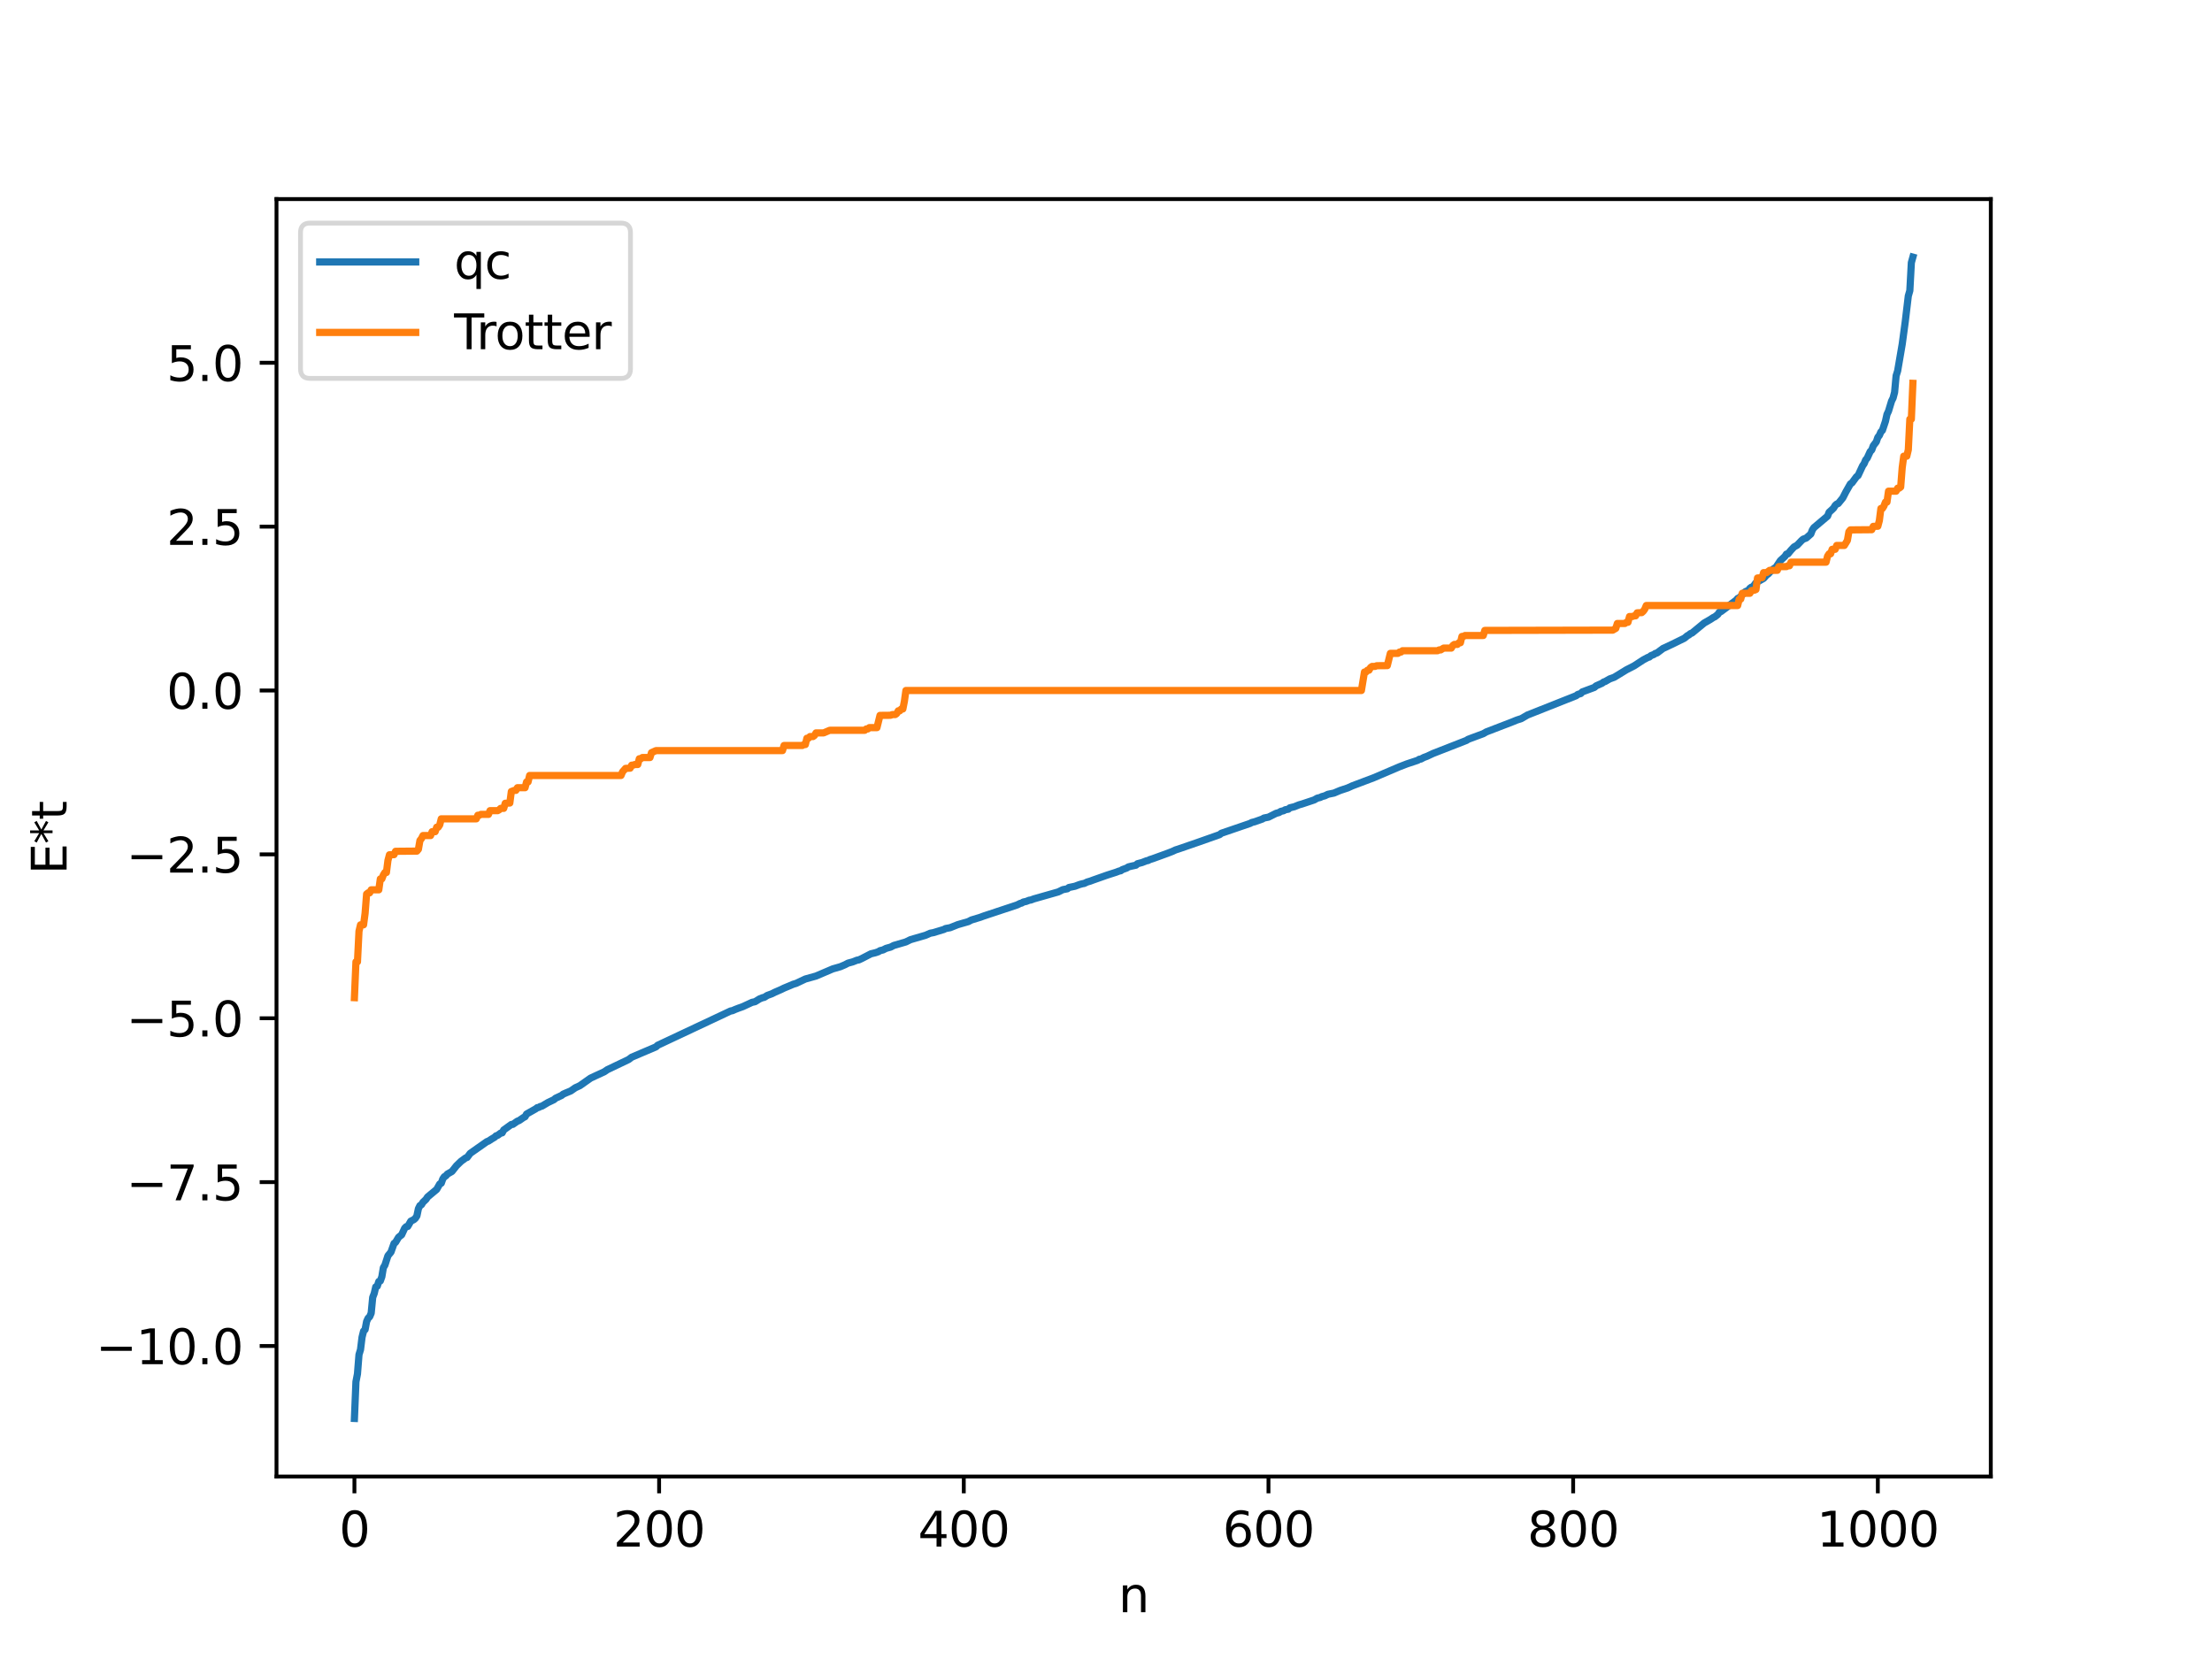 <?xml version="1.0" encoding="utf-8" standalone="no"?>
<!DOCTYPE svg PUBLIC "-//W3C//DTD SVG 1.1//EN"
  "http://www.w3.org/Graphics/SVG/1.1/DTD/svg11.dtd">
<svg xmlns:xlink="http://www.w3.org/1999/xlink" width="460.8pt" height="345.6pt" viewBox="0 0 460.8 345.6" xmlns="http://www.w3.org/2000/svg" version="1.1">
 <defs>
  <style type="text/css">*{stroke-linejoin: round; stroke-linecap: butt}</style>
 </defs>
 <g id="figure_1">
  <g id="patch_1">
   <path d="M 0 345.6 
L 460.8 345.6 
L 460.8 0 
L 0 0 
z
" style="fill: #ffffff"/>
  </g>
  <g id="axes_1">
   <g id="patch_2">
    <path d="M 57.6 307.584 
L 414.72 307.584 
L 414.72 41.472 
L 57.6 41.472 
z
" style="fill: #ffffff"/>
   </g>
   <g id="matplotlib.axis_1">
    <g id="xtick_1">
     <g id="line2d_1">
      <defs>
       <path id="m8cd5511cb6" d="M 0 0 
L 0 3.5 
" style="stroke: #000000; stroke-width: 0.8"/>
      </defs>
      <g>
       <use xlink:href="#m8cd5511cb6" x="73.833" y="307.584" style="stroke: #000000; stroke-width: 0.8"/>
      </g>
     </g>
     <g id="text_1">
      <!-- 0 -->
      <g transform="translate(70.651 322.182) scale(0.1 -0.1)">
       <defs>
        <path id="DejaVuSans-30" d="M 2034 4250 
Q 1547 4250 1301 3770 
Q 1056 3291 1056 2328 
Q 1056 1369 1301 889 
Q 1547 409 2034 409 
Q 2525 409 2770 889 
Q 3016 1369 3016 2328 
Q 3016 3291 2770 3770 
Q 2525 4250 2034 4250 
z
M 2034 4750 
Q 2819 4750 3233 4129 
Q 3647 3509 3647 2328 
Q 3647 1150 3233 529 
Q 2819 -91 2034 -91 
Q 1250 -91 836 529 
Q 422 1150 422 2328 
Q 422 3509 836 4129 
Q 1250 4750 2034 4750 
z
" transform="scale(0.016)"/>
       </defs>
       <use xlink:href="#DejaVuSans-30"/>
      </g>
     </g>
    </g>
    <g id="xtick_2">
     <g id="line2d_2">
      <g>
       <use xlink:href="#m8cd5511cb6" x="137.304" y="307.584" style="stroke: #000000; stroke-width: 0.8"/>
      </g>
     </g>
     <g id="text_2">
      <!-- 200 -->
      <g transform="translate(127.76 322.182) scale(0.1 -0.1)">
       <defs>
        <path id="DejaVuSans-32" d="M 1228 531 
L 3431 531 
L 3431 0 
L 469 0 
L 469 531 
Q 828 903 1448 1529 
Q 2069 2156 2228 2338 
Q 2531 2678 2651 2914 
Q 2772 3150 2772 3378 
Q 2772 3750 2511 3984 
Q 2250 4219 1831 4219 
Q 1534 4219 1204 4116 
Q 875 4013 500 3803 
L 500 4441 
Q 881 4594 1212 4672 
Q 1544 4750 1819 4750 
Q 2544 4750 2975 4387 
Q 3406 4025 3406 3419 
Q 3406 3131 3298 2873 
Q 3191 2616 2906 2266 
Q 2828 2175 2409 1742 
Q 1991 1309 1228 531 
z
" transform="scale(0.016)"/>
       </defs>
       <use xlink:href="#DejaVuSans-32"/>
       <use xlink:href="#DejaVuSans-30" x="63.623"/>
       <use xlink:href="#DejaVuSans-30" x="127.246"/>
      </g>
     </g>
    </g>
    <g id="xtick_3">
     <g id="line2d_3">
      <g>
       <use xlink:href="#m8cd5511cb6" x="200.775" y="307.584" style="stroke: #000000; stroke-width: 0.8"/>
      </g>
     </g>
     <g id="text_3">
      <!-- 400 -->
      <g transform="translate(191.231 322.182) scale(0.1 -0.1)">
       <defs>
        <path id="DejaVuSans-34" d="M 2419 4116 
L 825 1625 
L 2419 1625 
L 2419 4116 
z
M 2253 4666 
L 3047 4666 
L 3047 1625 
L 3713 1625 
L 3713 1100 
L 3047 1100 
L 3047 0 
L 2419 0 
L 2419 1100 
L 313 1100 
L 313 1709 
L 2253 4666 
z
" transform="scale(0.016)"/>
       </defs>
       <use xlink:href="#DejaVuSans-34"/>
       <use xlink:href="#DejaVuSans-30" x="63.623"/>
       <use xlink:href="#DejaVuSans-30" x="127.246"/>
      </g>
     </g>
    </g>
    <g id="xtick_4">
     <g id="line2d_4">
      <g>
       <use xlink:href="#m8cd5511cb6" x="264.246" y="307.584" style="stroke: #000000; stroke-width: 0.8"/>
      </g>
     </g>
     <g id="text_4">
      <!-- 600 -->
      <g transform="translate(254.702 322.182) scale(0.1 -0.1)">
       <defs>
        <path id="DejaVuSans-36" d="M 2113 2584 
Q 1688 2584 1439 2293 
Q 1191 2003 1191 1497 
Q 1191 994 1439 701 
Q 1688 409 2113 409 
Q 2538 409 2786 701 
Q 3034 994 3034 1497 
Q 3034 2003 2786 2293 
Q 2538 2584 2113 2584 
z
M 3366 4563 
L 3366 3988 
Q 3128 4100 2886 4159 
Q 2644 4219 2406 4219 
Q 1781 4219 1451 3797 
Q 1122 3375 1075 2522 
Q 1259 2794 1537 2939 
Q 1816 3084 2150 3084 
Q 2853 3084 3261 2657 
Q 3669 2231 3669 1497 
Q 3669 778 3244 343 
Q 2819 -91 2113 -91 
Q 1303 -91 875 529 
Q 447 1150 447 2328 
Q 447 3434 972 4092 
Q 1497 4750 2381 4750 
Q 2619 4750 2861 4703 
Q 3103 4656 3366 4563 
z
" transform="scale(0.016)"/>
       </defs>
       <use xlink:href="#DejaVuSans-36"/>
       <use xlink:href="#DejaVuSans-30" x="63.623"/>
       <use xlink:href="#DejaVuSans-30" x="127.246"/>
      </g>
     </g>
    </g>
    <g id="xtick_5">
     <g id="line2d_5">
      <g>
       <use xlink:href="#m8cd5511cb6" x="327.717" y="307.584" style="stroke: #000000; stroke-width: 0.8"/>
      </g>
     </g>
     <g id="text_5">
      <!-- 800 -->
      <g transform="translate(318.173 322.182) scale(0.1 -0.1)">
       <defs>
        <path id="DejaVuSans-38" d="M 2034 2216 
Q 1584 2216 1326 1975 
Q 1069 1734 1069 1313 
Q 1069 891 1326 650 
Q 1584 409 2034 409 
Q 2484 409 2743 651 
Q 3003 894 3003 1313 
Q 3003 1734 2745 1975 
Q 2488 2216 2034 2216 
z
M 1403 2484 
Q 997 2584 770 2862 
Q 544 3141 544 3541 
Q 544 4100 942 4425 
Q 1341 4750 2034 4750 
Q 2731 4750 3128 4425 
Q 3525 4100 3525 3541 
Q 3525 3141 3298 2862 
Q 3072 2584 2669 2484 
Q 3125 2378 3379 2068 
Q 3634 1759 3634 1313 
Q 3634 634 3220 271 
Q 2806 -91 2034 -91 
Q 1263 -91 848 271 
Q 434 634 434 1313 
Q 434 1759 690 2068 
Q 947 2378 1403 2484 
z
M 1172 3481 
Q 1172 3119 1398 2916 
Q 1625 2713 2034 2713 
Q 2441 2713 2670 2916 
Q 2900 3119 2900 3481 
Q 2900 3844 2670 4047 
Q 2441 4250 2034 4250 
Q 1625 4250 1398 4047 
Q 1172 3844 1172 3481 
z
" transform="scale(0.016)"/>
       </defs>
       <use xlink:href="#DejaVuSans-38"/>
       <use xlink:href="#DejaVuSans-30" x="63.623"/>
       <use xlink:href="#DejaVuSans-30" x="127.246"/>
      </g>
     </g>
    </g>
    <g id="xtick_6">
     <g id="line2d_6">
      <g>
       <use xlink:href="#m8cd5511cb6" x="391.188" y="307.584" style="stroke: #000000; stroke-width: 0.8"/>
      </g>
     </g>
     <g id="text_6">
      <!-- 1000 -->
      <g transform="translate(378.463 322.182) scale(0.1 -0.1)">
       <defs>
        <path id="DejaVuSans-31" d="M 794 531 
L 1825 531 
L 1825 4091 
L 703 3866 
L 703 4441 
L 1819 4666 
L 2450 4666 
L 2450 531 
L 3481 531 
L 3481 0 
L 794 0 
L 794 531 
z
" transform="scale(0.016)"/>
       </defs>
       <use xlink:href="#DejaVuSans-31"/>
       <use xlink:href="#DejaVuSans-30" x="63.623"/>
       <use xlink:href="#DejaVuSans-30" x="127.246"/>
       <use xlink:href="#DejaVuSans-30" x="190.869"/>
      </g>
     </g>
    </g>
    <g id="text_7">
     <!-- n -->
     <g transform="translate(232.991 335.861) scale(0.1 -0.1)">
      <defs>
       <path id="DejaVuSans-6e" d="M 3513 2113 
L 3513 0 
L 2938 0 
L 2938 2094 
Q 2938 2591 2744 2837 
Q 2550 3084 2163 3084 
Q 1697 3084 1428 2787 
Q 1159 2491 1159 1978 
L 1159 0 
L 581 0 
L 581 3500 
L 1159 3500 
L 1159 2956 
Q 1366 3272 1645 3428 
Q 1925 3584 2291 3584 
Q 2894 3584 3203 3211 
Q 3513 2838 3513 2113 
z
" transform="scale(0.016)"/>
      </defs>
      <use xlink:href="#DejaVuSans-6e"/>
     </g>
    </g>
   </g>
   <g id="matplotlib.axis_2">
    <g id="ytick_1">
     <g id="line2d_7">
      <defs>
       <path id="mff710a472d" d="M 0 0 
L -3.5 0 
" style="stroke: #000000; stroke-width: 0.8"/>
      </defs>
      <g>
       <use xlink:href="#mff710a472d" x="57.6" y="280.39" style="stroke: #000000; stroke-width: 0.8"/>
      </g>
     </g>
     <g id="text_8">
      <!-- −10.0 -->
      <g transform="translate(19.955 284.189) scale(0.1 -0.1)">
       <defs>
        <path id="DejaVuSans-2212" d="M 678 2272 
L 4684 2272 
L 4684 1741 
L 678 1741 
L 678 2272 
z
" transform="scale(0.016)"/>
        <path id="DejaVuSans-2e" d="M 684 794 
L 1344 794 
L 1344 0 
L 684 0 
L 684 794 
z
" transform="scale(0.016)"/>
       </defs>
       <use xlink:href="#DejaVuSans-2212"/>
       <use xlink:href="#DejaVuSans-31" x="83.789"/>
       <use xlink:href="#DejaVuSans-30" x="147.412"/>
       <use xlink:href="#DejaVuSans-2e" x="211.035"/>
       <use xlink:href="#DejaVuSans-30" x="242.822"/>
      </g>
     </g>
    </g>
    <g id="ytick_2">
     <g id="line2d_8">
      <g>
       <use xlink:href="#mff710a472d" x="57.6" y="246.253" style="stroke: #000000; stroke-width: 0.8"/>
      </g>
     </g>
     <g id="text_9">
      <!-- −7.5 -->
      <g transform="translate(26.317 250.052) scale(0.1 -0.1)">
       <defs>
        <path id="DejaVuSans-37" d="M 525 4666 
L 3525 4666 
L 3525 4397 
L 1831 0 
L 1172 0 
L 2766 4134 
L 525 4134 
L 525 4666 
z
" transform="scale(0.016)"/>
        <path id="DejaVuSans-35" d="M 691 4666 
L 3169 4666 
L 3169 4134 
L 1269 4134 
L 1269 2991 
Q 1406 3038 1543 3061 
Q 1681 3084 1819 3084 
Q 2600 3084 3056 2656 
Q 3513 2228 3513 1497 
Q 3513 744 3044 326 
Q 2575 -91 1722 -91 
Q 1428 -91 1123 -41 
Q 819 9 494 109 
L 494 744 
Q 775 591 1075 516 
Q 1375 441 1709 441 
Q 2250 441 2565 725 
Q 2881 1009 2881 1497 
Q 2881 1984 2565 2268 
Q 2250 2553 1709 2553 
Q 1456 2553 1204 2497 
Q 953 2441 691 2322 
L 691 4666 
z
" transform="scale(0.016)"/>
       </defs>
       <use xlink:href="#DejaVuSans-2212"/>
       <use xlink:href="#DejaVuSans-37" x="83.789"/>
       <use xlink:href="#DejaVuSans-2e" x="147.412"/>
       <use xlink:href="#DejaVuSans-35" x="179.199"/>
      </g>
     </g>
    </g>
    <g id="ytick_3">
     <g id="line2d_9">
      <g>
       <use xlink:href="#mff710a472d" x="57.6" y="212.117" style="stroke: #000000; stroke-width: 0.8"/>
      </g>
     </g>
     <g id="text_10">
      <!-- −5.0 -->
      <g transform="translate(26.317 215.916) scale(0.1 -0.1)">
       <use xlink:href="#DejaVuSans-2212"/>
       <use xlink:href="#DejaVuSans-35" x="83.789"/>
       <use xlink:href="#DejaVuSans-2e" x="147.412"/>
       <use xlink:href="#DejaVuSans-30" x="179.199"/>
      </g>
     </g>
    </g>
    <g id="ytick_4">
     <g id="line2d_10">
      <g>
       <use xlink:href="#mff710a472d" x="57.6" y="177.98" style="stroke: #000000; stroke-width: 0.8"/>
      </g>
     </g>
     <g id="text_11">
      <!-- −2.5 -->
      <g transform="translate(26.317 181.779) scale(0.1 -0.1)">
       <use xlink:href="#DejaVuSans-2212"/>
       <use xlink:href="#DejaVuSans-32" x="83.789"/>
       <use xlink:href="#DejaVuSans-2e" x="147.412"/>
       <use xlink:href="#DejaVuSans-35" x="179.199"/>
      </g>
     </g>
    </g>
    <g id="ytick_5">
     <g id="line2d_11">
      <g>
       <use xlink:href="#mff710a472d" x="57.6" y="143.844" style="stroke: #000000; stroke-width: 0.8"/>
      </g>
     </g>
     <g id="text_12">
      <!-- 0.0 -->
      <g transform="translate(34.697 147.643) scale(0.1 -0.1)">
       <use xlink:href="#DejaVuSans-30"/>
       <use xlink:href="#DejaVuSans-2e" x="63.623"/>
       <use xlink:href="#DejaVuSans-30" x="95.41"/>
      </g>
     </g>
    </g>
    <g id="ytick_6">
     <g id="line2d_12">
      <g>
       <use xlink:href="#mff710a472d" x="57.6" y="109.707" style="stroke: #000000; stroke-width: 0.8"/>
      </g>
     </g>
     <g id="text_13">
      <!-- 2.5 -->
      <g transform="translate(34.697 113.507) scale(0.1 -0.1)">
       <use xlink:href="#DejaVuSans-32"/>
       <use xlink:href="#DejaVuSans-2e" x="63.623"/>
       <use xlink:href="#DejaVuSans-35" x="95.41"/>
      </g>
     </g>
    </g>
    <g id="ytick_7">
     <g id="line2d_13">
      <g>
       <use xlink:href="#mff710a472d" x="57.6" y="75.571" style="stroke: #000000; stroke-width: 0.8"/>
      </g>
     </g>
     <g id="text_14">
      <!-- 5.0 -->
      <g transform="translate(34.697 79.37) scale(0.1 -0.1)">
       <use xlink:href="#DejaVuSans-35"/>
       <use xlink:href="#DejaVuSans-2e" x="63.623"/>
       <use xlink:href="#DejaVuSans-30" x="95.41"/>
      </g>
     </g>
    </g>
    <g id="text_15">
     <!-- E*t -->
     <g transform="translate(13.875 182.148) rotate(-90) scale(0.1 -0.1)">
      <defs>
       <path id="DejaVuSans-45" d="M 628 4666 
L 3578 4666 
L 3578 4134 
L 1259 4134 
L 1259 2753 
L 3481 2753 
L 3481 2222 
L 1259 2222 
L 1259 531 
L 3634 531 
L 3634 0 
L 628 0 
L 628 4666 
z
" transform="scale(0.016)"/>
       <path id="DejaVuSans-2a" d="M 3009 3897 
L 1888 3291 
L 3009 2681 
L 2828 2375 
L 1778 3009 
L 1778 1831 
L 1422 1831 
L 1422 3009 
L 372 2375 
L 191 2681 
L 1313 3291 
L 191 3897 
L 372 4206 
L 1422 3572 
L 1422 4750 
L 1778 4750 
L 1778 3572 
L 2828 4206 
L 3009 3897 
z
" transform="scale(0.016)"/>
       <path id="DejaVuSans-74" d="M 1172 4494 
L 1172 3500 
L 2356 3500 
L 2356 3053 
L 1172 3053 
L 1172 1153 
Q 1172 725 1289 603 
Q 1406 481 1766 481 
L 2356 481 
L 2356 0 
L 1766 0 
Q 1100 0 847 248 
Q 594 497 594 1153 
L 594 3053 
L 172 3053 
L 172 3500 
L 594 3500 
L 594 4494 
L 1172 4494 
z
" transform="scale(0.016)"/>
      </defs>
      <use xlink:href="#DejaVuSans-45"/>
      <use xlink:href="#DejaVuSans-2a" x="63.184"/>
      <use xlink:href="#DejaVuSans-74" x="113.184"/>
     </g>
    </g>
   </g>
   <g id="line2d_14">
    <path d="M 73.833 295.488 
L 74.15 287.848 
L 74.467 286.203 
L 74.785 282.191 
L 75.102 281.154 
L 75.42 278.57 
L 75.737 277.3 
L 76.054 276.975 
L 76.372 275.291 
L 76.689 274.593 
L 77.006 274.305 
L 77.324 273.55 
L 77.641 270.268 
L 77.958 269.438 
L 78.276 268.079 
L 78.593 267.938 
L 78.91 266.963 
L 79.228 266.844 
L 79.545 265.968 
L 79.862 264.065 
L 80.18 263.557 
L 80.815 261.6 
L 81.449 260.827 
L 82.084 259.027 
L 82.401 258.802 
L 83.036 257.736 
L 83.671 257.227 
L 84.305 255.852 
L 84.623 255.541 
L 84.94 255.493 
L 85.575 254.393 
L 86.21 254.074 
L 86.527 253.791 
L 86.844 253.305 
L 87.162 251.788 
L 87.479 251.147 
L 87.796 250.962 
L 88.114 250.447 
L 88.748 249.846 
L 89.066 249.357 
L 90.97 247.772 
L 91.605 246.648 
L 91.922 246.487 
L 92.239 245.599 
L 92.557 245.133 
L 92.874 244.965 
L 93.191 244.582 
L 94.143 244.041 
L 95.096 242.837 
L 96.048 241.921 
L 97 241.219 
L 97.317 241.114 
L 97.952 240.265 
L 101.443 237.817 
L 101.76 237.707 
L 102.395 237.29 
L 103.029 236.917 
L 103.347 236.609 
L 103.664 236.52 
L 104.299 236.044 
L 104.616 235.993 
L 104.934 235.392 
L 106.52 234.25 
L 106.838 234.224 
L 107.79 233.556 
L 108.107 233.452 
L 109.059 232.798 
L 109.377 232.637 
L 109.694 232.077 
L 111.598 230.997 
L 111.915 230.746 
L 112.233 230.702 
L 112.55 230.499 
L 112.867 230.443 
L 114.137 229.685 
L 115.406 229.078 
L 115.724 228.789 
L 116.993 228.2 
L 117.31 227.936 
L 117.945 227.656 
L 118.897 227.263 
L 119.849 226.602 
L 120.801 226.163 
L 123.023 224.598 
L 123.975 224.152 
L 125.879 223.275 
L 126.514 222.84 
L 130.957 220.718 
L 131.591 220.237 
L 136.669 218.074 
L 136.986 217.758 
L 152.22 210.596 
L 152.537 210.556 
L 153.172 210.279 
L 153.806 210.033 
L 154.758 209.692 
L 156.662 208.808 
L 157.297 208.67 
L 158.249 208.08 
L 158.884 207.829 
L 159.201 207.775 
L 159.836 207.367 
L 160.788 207.021 
L 161.423 206.7 
L 162.692 206.151 
L 163.327 205.837 
L 164.596 205.311 
L 165.231 205.036 
L 165.866 204.847 
L 167.77 203.945 
L 169.991 203.327 
L 173.482 201.836 
L 175.069 201.383 
L 176.021 200.975 
L 176.656 200.64 
L 177.608 200.385 
L 178.56 200.013 
L 178.877 199.979 
L 179.512 199.688 
L 181.416 198.7 
L 182.368 198.471 
L 183.003 198.252 
L 183.32 198.041 
L 183.955 197.887 
L 184.59 197.561 
L 185.542 197.296 
L 186.177 196.96 
L 188.715 196.218 
L 189.667 195.75 
L 192.841 194.824 
L 193.793 194.403 
L 194.428 194.287 
L 196.649 193.615 
L 196.967 193.434 
L 197.919 193.26 
L 199.505 192.627 
L 200.14 192.442 
L 201.727 191.986 
L 202.362 191.652 
L 204.266 191.071 
L 204.9 190.832 
L 211.882 188.517 
L 212.517 188.198 
L 212.834 188.131 
L 213.152 187.917 
L 213.786 187.778 
L 214.421 187.529 
L 214.739 187.491 
L 215.373 187.251 
L 220.451 185.804 
L 221.403 185.332 
L 222.355 185.149 
L 222.672 184.883 
L 223.942 184.619 
L 224.894 184.26 
L 225.529 184.087 
L 225.846 184.041 
L 226.481 183.739 
L 227.115 183.555 
L 227.75 183.318 
L 230.606 182.311 
L 232.51 181.699 
L 233.145 181.453 
L 233.462 181.397 
L 233.78 181.167 
L 234.732 180.818 
L 235.049 180.597 
L 235.684 180.439 
L 236.636 180.233 
L 236.953 179.93 
L 237.905 179.68 
L 238.858 179.311 
L 239.175 179.263 
L 239.492 179.079 
L 240.127 178.881 
L 243.3 177.725 
L 244.253 177.356 
L 244.887 177.056 
L 245.522 176.854 
L 249.648 175.432 
L 254.091 173.862 
L 254.408 173.59 
L 260.438 171.524 
L 260.755 171.34 
L 261.39 171.181 
L 262.977 170.62 
L 263.294 170.413 
L 264.246 170.227 
L 265.833 169.431 
L 266.467 169.26 
L 266.785 169.034 
L 267.42 168.885 
L 267.737 168.682 
L 268.372 168.577 
L 268.689 168.286 
L 269.641 168.053 
L 270.593 167.667 
L 271.228 167.488 
L 273.767 166.641 
L 274.401 166.276 
L 275.036 166.123 
L 275.353 165.953 
L 275.988 165.781 
L 276.623 165.469 
L 277.892 165.207 
L 279.162 164.669 
L 280.748 164.141 
L 281.7 163.708 
L 286.143 162.031 
L 291.539 159.728 
L 293.125 159.118 
L 294.712 158.596 
L 295.347 158.381 
L 295.664 158.168 
L 295.981 158.136 
L 296.616 157.793 
L 297.251 157.56 
L 298.52 156.964 
L 305.502 154.237 
L 305.82 154.022 
L 306.454 153.778 
L 308.993 152.838 
L 309.628 152.47 
L 315.023 150.394 
L 315.975 150.005 
L 316.927 149.696 
L 318.196 148.954 
L 328.352 144.928 
L 328.669 144.666 
L 329.304 144.476 
L 329.621 144.135 
L 332.16 143.193 
L 332.477 142.89 
L 333.747 142.329 
L 334.064 142.076 
L 334.381 141.975 
L 335.334 141.428 
L 336.286 141.08 
L 338.824 139.525 
L 340.411 138.714 
L 342.315 137.471 
L 343.267 136.96 
L 343.585 136.872 
L 343.902 136.59 
L 344.537 136.337 
L 344.854 136.108 
L 345.172 136.036 
L 346.441 135.087 
L 347.076 134.802 
L 347.71 134.496 
L 348.345 134.199 
L 350.884 132.953 
L 351.519 132.425 
L 351.836 132.267 
L 352.153 131.983 
L 352.471 131.878 
L 355.01 129.785 
L 356.279 129.057 
L 356.914 128.635 
L 357.231 128.494 
L 357.866 127.989 
L 358.183 127.507 
L 358.5 127.41 
L 361.674 125.04 
L 361.991 124.672 
L 362.309 124.55 
L 363.578 123.254 
L 364.213 122.996 
L 364.53 122.555 
L 364.848 122.322 
L 365.165 122.279 
L 365.8 121.384 
L 367.386 120.497 
L 368.021 119.773 
L 368.339 119.572 
L 368.973 118.904 
L 369.608 118.387 
L 369.925 118.239 
L 370.877 116.791 
L 371.829 115.911 
L 372.147 115.427 
L 372.464 115.377 
L 373.099 114.609 
L 373.734 113.931 
L 374.368 113.582 
L 375.32 112.59 
L 375.638 112.316 
L 376.272 112.087 
L 377.224 111.243 
L 377.542 110.421 
L 377.859 109.932 
L 380.715 107.52 
L 381.033 106.718 
L 381.667 106.14 
L 381.985 105.822 
L 382.302 105.296 
L 382.62 105.004 
L 382.937 104.89 
L 383.889 103.72 
L 384.524 102.478 
L 385.476 100.804 
L 385.793 100.601 
L 386.745 99.304 
L 387.062 99.078 
L 388.015 97.037 
L 388.332 96.586 
L 388.649 95.814 
L 388.967 95.438 
L 389.601 94.055 
L 389.919 93.739 
L 390.236 92.865 
L 390.871 92.034 
L 391.188 91.101 
L 391.505 90.707 
L 391.823 89.971 
L 392.14 89.649 
L 392.775 87.756 
L 393.092 86.329 
L 393.41 85.651 
L 394.044 83.557 
L 394.362 82.922 
L 394.679 81.712 
L 394.996 78.281 
L 395.314 77.264 
L 396.266 71.686 
L 396.9 66.989 
L 397.535 61.649 
L 397.853 60.551 
L 398.17 54.713 
L 398.487 53.568 
L 398.487 53.568 
" clip-path="url(#p6336317906)" style="fill: none; stroke: #1f77b4; stroke-width: 1.5; stroke-linecap: square"/>
   </g>
   <g id="line2d_15">
    <path d="M 73.833 207.834 
L 74.15 200.367 
L 74.467 200.367 
L 74.785 193.984 
L 75.102 192.659 
L 75.737 192.659 
L 76.054 190.27 
L 76.372 186.239 
L 76.689 185.992 
L 77.006 185.992 
L 77.324 185.368 
L 78.91 185.368 
L 79.228 183.093 
L 79.545 183.093 
L 79.862 182.27 
L 80.18 181.761 
L 80.497 181.761 
L 80.815 179.246 
L 81.132 178.062 
L 82.084 178.042 
L 82.401 177.341 
L 86.844 177.302 
L 87.162 176.918 
L 87.479 175.095 
L 87.796 174.693 
L 88.114 174.062 
L 89.7 174.062 
L 90.018 173.256 
L 90.653 173.256 
L 90.97 172.319 
L 91.287 172.319 
L 91.605 171.831 
L 91.922 170.577 
L 99.221 170.577 
L 99.539 169.829 
L 99.856 169.829 
L 100.173 169.652 
L 101.76 169.652 
L 102.077 168.877 
L 103.664 168.877 
L 103.981 168.702 
L 104.299 168.4 
L 104.934 168.4 
L 105.251 167.337 
L 106.203 167.284 
L 106.52 164.885 
L 107.155 164.648 
L 107.472 164.648 
L 107.79 164.096 
L 109.377 164.096 
L 109.694 162.884 
L 110.011 162.884 
L 110.329 161.545 
L 129.37 161.545 
L 129.687 160.784 
L 130.322 160.068 
L 131.274 160.023 
L 131.591 159.4 
L 131.909 159.4 
L 132.226 159.258 
L 132.861 159.258 
L 133.178 158.06 
L 133.496 158.06 
L 133.813 157.809 
L 135.4 157.809 
L 135.717 156.787 
L 136.669 156.36 
L 163.01 156.36 
L 163.327 155.3 
L 167.135 155.3 
L 167.453 155.106 
L 167.77 155.106 
L 168.087 153.793 
L 168.405 153.793 
L 168.722 153.443 
L 169.357 153.443 
L 169.674 153.217 
L 169.991 152.676 
L 171.578 152.676 
L 172.848 152.132 
L 180.147 152.132 
L 180.464 151.853 
L 180.781 151.853 
L 181.099 151.579 
L 182.686 151.579 
L 183.32 149.028 
L 185.542 149.006 
L 185.859 148.857 
L 186.494 148.857 
L 186.811 148.633 
L 187.129 148.072 
L 187.446 148.072 
L 187.763 147.692 
L 188.081 147.692 
L 188.398 146.106 
L 188.715 143.844 
L 283.605 143.844 
L 284.239 139.995 
L 284.557 139.995 
L 284.874 139.615 
L 285.191 139.615 
L 285.509 139.054 
L 285.826 138.83 
L 286.461 138.83 
L 286.778 138.682 
L 289 138.659 
L 289.634 136.108 
L 291.221 136.108 
L 291.539 135.835 
L 291.856 135.835 
L 292.173 135.556 
L 299.472 135.556 
L 299.79 135.394 
L 300.107 135.394 
L 300.742 135.012 
L 302.329 135.012 
L 302.646 134.47 
L 302.963 134.244 
L 303.598 134.244 
L 303.915 133.894 
L 304.233 133.894 
L 304.55 132.581 
L 304.867 132.581 
L 305.185 132.388 
L 308.993 132.388 
L 309.31 131.327 
L 335.968 131.269 
L 336.603 130.9 
L 336.92 129.879 
L 338.507 129.879 
L 338.824 129.628 
L 339.142 129.628 
L 339.459 128.429 
L 340.094 128.429 
L 340.411 128.287 
L 340.729 128.287 
L 341.046 127.665 
L 341.998 127.619 
L 342.315 127.342 
L 342.633 126.903 
L 342.95 126.142 
L 361.991 126.142 
L 362.309 124.803 
L 362.626 124.803 
L 362.943 123.591 
L 364.53 123.591 
L 364.848 123.039 
L 365.482 122.944 
L 365.8 122.802 
L 366.117 120.404 
L 367.069 120.35 
L 367.386 119.287 
L 368.021 119.287 
L 368.656 118.81 
L 370.243 118.81 
L 370.56 118.035 
L 372.147 118.035 
L 372.464 117.859 
L 372.781 117.859 
L 373.099 117.111 
L 380.398 117.111 
L 380.715 115.856 
L 381.033 115.368 
L 381.35 115.368 
L 381.667 114.432 
L 382.302 114.432 
L 382.62 113.626 
L 384.206 113.626 
L 384.841 112.592 
L 385.158 110.77 
L 385.476 110.386 
L 389.919 110.346 
L 390.236 109.645 
L 391.188 109.625 
L 391.505 108.441 
L 391.823 105.926 
L 392.14 105.926 
L 392.458 105.418 
L 392.775 104.594 
L 393.092 104.594 
L 393.41 102.32 
L 394.996 102.32 
L 395.314 101.696 
L 395.631 101.696 
L 395.948 101.449 
L 396.266 97.417 
L 396.583 95.029 
L 397.218 95.029 
L 397.535 93.703 
L 397.853 87.32 
L 398.17 87.32 
L 398.487 79.853 
L 398.487 79.853 
" clip-path="url(#p6336317906)" style="fill: none; stroke: #ff7f0e; stroke-width: 1.5; stroke-linecap: square"/>
   </g>
   <g id="patch_3">
    <path d="M 57.6 307.584 
L 57.6 41.472 
" style="fill: none; stroke: #000000; stroke-width: 0.8; stroke-linejoin: miter; stroke-linecap: square"/>
   </g>
   <g id="patch_4">
    <path d="M 414.72 307.584 
L 414.72 41.472 
" style="fill: none; stroke: #000000; stroke-width: 0.8; stroke-linejoin: miter; stroke-linecap: square"/>
   </g>
   <g id="patch_5">
    <path d="M 57.6 307.584 
L 414.72 307.584 
" style="fill: none; stroke: #000000; stroke-width: 0.8; stroke-linejoin: miter; stroke-linecap: square"/>
   </g>
   <g id="patch_6">
    <path d="M 57.6 41.472 
L 414.72 41.472 
" style="fill: none; stroke: #000000; stroke-width: 0.8; stroke-linejoin: miter; stroke-linecap: square"/>
   </g>
   <g id="legend_1">
    <g id="patch_7">
     <path d="M 64.6 78.828 
L 129.342 78.828 
Q 131.342 78.828 131.342 76.828 
L 131.342 48.472 
Q 131.342 46.472 129.342 46.472 
L 64.6 46.472 
Q 62.6 46.472 62.6 48.472 
L 62.6 76.828 
Q 62.6 78.828 64.6 78.828 
z
" style="fill: #ffffff; opacity: 0.8; stroke: #cccccc; stroke-linejoin: miter"/>
    </g>
    <g id="line2d_16">
     <path d="M 66.6 54.57 
L 76.6 54.57 
L 86.6 54.57 
" style="fill: none; stroke: #1f77b4; stroke-width: 1.5; stroke-linecap: square"/>
    </g>
    <g id="text_16">
     <!-- qc -->
     <g transform="translate(94.6 58.07) scale(0.1 -0.1)">
      <defs>
       <path id="DejaVuSans-71" d="M 947 1747 
Q 947 1113 1208 752 
Q 1469 391 1925 391 
Q 2381 391 2643 752 
Q 2906 1113 2906 1747 
Q 2906 2381 2643 2742 
Q 2381 3103 1925 3103 
Q 1469 3103 1208 2742 
Q 947 2381 947 1747 
z
M 2906 525 
Q 2725 213 2448 61 
Q 2172 -91 1784 -91 
Q 1150 -91 751 415 
Q 353 922 353 1747 
Q 353 2572 751 3078 
Q 1150 3584 1784 3584 
Q 2172 3584 2448 3432 
Q 2725 3281 2906 2969 
L 2906 3500 
L 3481 3500 
L 3481 -1331 
L 2906 -1331 
L 2906 525 
z
" transform="scale(0.016)"/>
       <path id="DejaVuSans-63" d="M 3122 3366 
L 3122 2828 
Q 2878 2963 2633 3030 
Q 2388 3097 2138 3097 
Q 1578 3097 1268 2742 
Q 959 2388 959 1747 
Q 959 1106 1268 751 
Q 1578 397 2138 397 
Q 2388 397 2633 464 
Q 2878 531 3122 666 
L 3122 134 
Q 2881 22 2623 -34 
Q 2366 -91 2075 -91 
Q 1284 -91 818 406 
Q 353 903 353 1747 
Q 353 2603 823 3093 
Q 1294 3584 2113 3584 
Q 2378 3584 2631 3529 
Q 2884 3475 3122 3366 
z
" transform="scale(0.016)"/>
      </defs>
      <use xlink:href="#DejaVuSans-71"/>
      <use xlink:href="#DejaVuSans-63" x="63.477"/>
     </g>
    </g>
    <g id="line2d_17">
     <path d="M 66.6 69.249 
L 76.6 69.249 
L 86.6 69.249 
" style="fill: none; stroke: #ff7f0e; stroke-width: 1.5; stroke-linecap: square"/>
    </g>
    <g id="text_17">
     <!-- Trotter -->
     <g transform="translate(94.6 72.749) scale(0.1 -0.1)">
      <defs>
       <path id="DejaVuSans-54" d="M -19 4666 
L 3928 4666 
L 3928 4134 
L 2272 4134 
L 2272 0 
L 1638 0 
L 1638 4134 
L -19 4134 
L -19 4666 
z
" transform="scale(0.016)"/>
       <path id="DejaVuSans-72" d="M 2631 2963 
Q 2534 3019 2420 3045 
Q 2306 3072 2169 3072 
Q 1681 3072 1420 2755 
Q 1159 2438 1159 1844 
L 1159 0 
L 581 0 
L 581 3500 
L 1159 3500 
L 1159 2956 
Q 1341 3275 1631 3429 
Q 1922 3584 2338 3584 
Q 2397 3584 2469 3576 
Q 2541 3569 2628 3553 
L 2631 2963 
z
" transform="scale(0.016)"/>
       <path id="DejaVuSans-6f" d="M 1959 3097 
Q 1497 3097 1228 2736 
Q 959 2375 959 1747 
Q 959 1119 1226 758 
Q 1494 397 1959 397 
Q 2419 397 2687 759 
Q 2956 1122 2956 1747 
Q 2956 2369 2687 2733 
Q 2419 3097 1959 3097 
z
M 1959 3584 
Q 2709 3584 3137 3096 
Q 3566 2609 3566 1747 
Q 3566 888 3137 398 
Q 2709 -91 1959 -91 
Q 1206 -91 779 398 
Q 353 888 353 1747 
Q 353 2609 779 3096 
Q 1206 3584 1959 3584 
z
" transform="scale(0.016)"/>
       <path id="DejaVuSans-65" d="M 3597 1894 
L 3597 1613 
L 953 1613 
Q 991 1019 1311 708 
Q 1631 397 2203 397 
Q 2534 397 2845 478 
Q 3156 559 3463 722 
L 3463 178 
Q 3153 47 2828 -22 
Q 2503 -91 2169 -91 
Q 1331 -91 842 396 
Q 353 884 353 1716 
Q 353 2575 817 3079 
Q 1281 3584 2069 3584 
Q 2775 3584 3186 3129 
Q 3597 2675 3597 1894 
z
M 3022 2063 
Q 3016 2534 2758 2815 
Q 2500 3097 2075 3097 
Q 1594 3097 1305 2825 
Q 1016 2553 972 2059 
L 3022 2063 
z
" transform="scale(0.016)"/>
      </defs>
      <use xlink:href="#DejaVuSans-54"/>
      <use xlink:href="#DejaVuSans-72" x="46.334"/>
      <use xlink:href="#DejaVuSans-6f" x="85.197"/>
      <use xlink:href="#DejaVuSans-74" x="146.379"/>
      <use xlink:href="#DejaVuSans-74" x="185.588"/>
      <use xlink:href="#DejaVuSans-65" x="224.797"/>
      <use xlink:href="#DejaVuSans-72" x="286.32"/>
     </g>
    </g>
   </g>
  </g>
 </g>
 <defs>
  <clipPath id="p6336317906">
   <rect x="57.6" y="41.472" width="357.12" height="266.112"/>
  </clipPath>
 </defs>
</svg>
